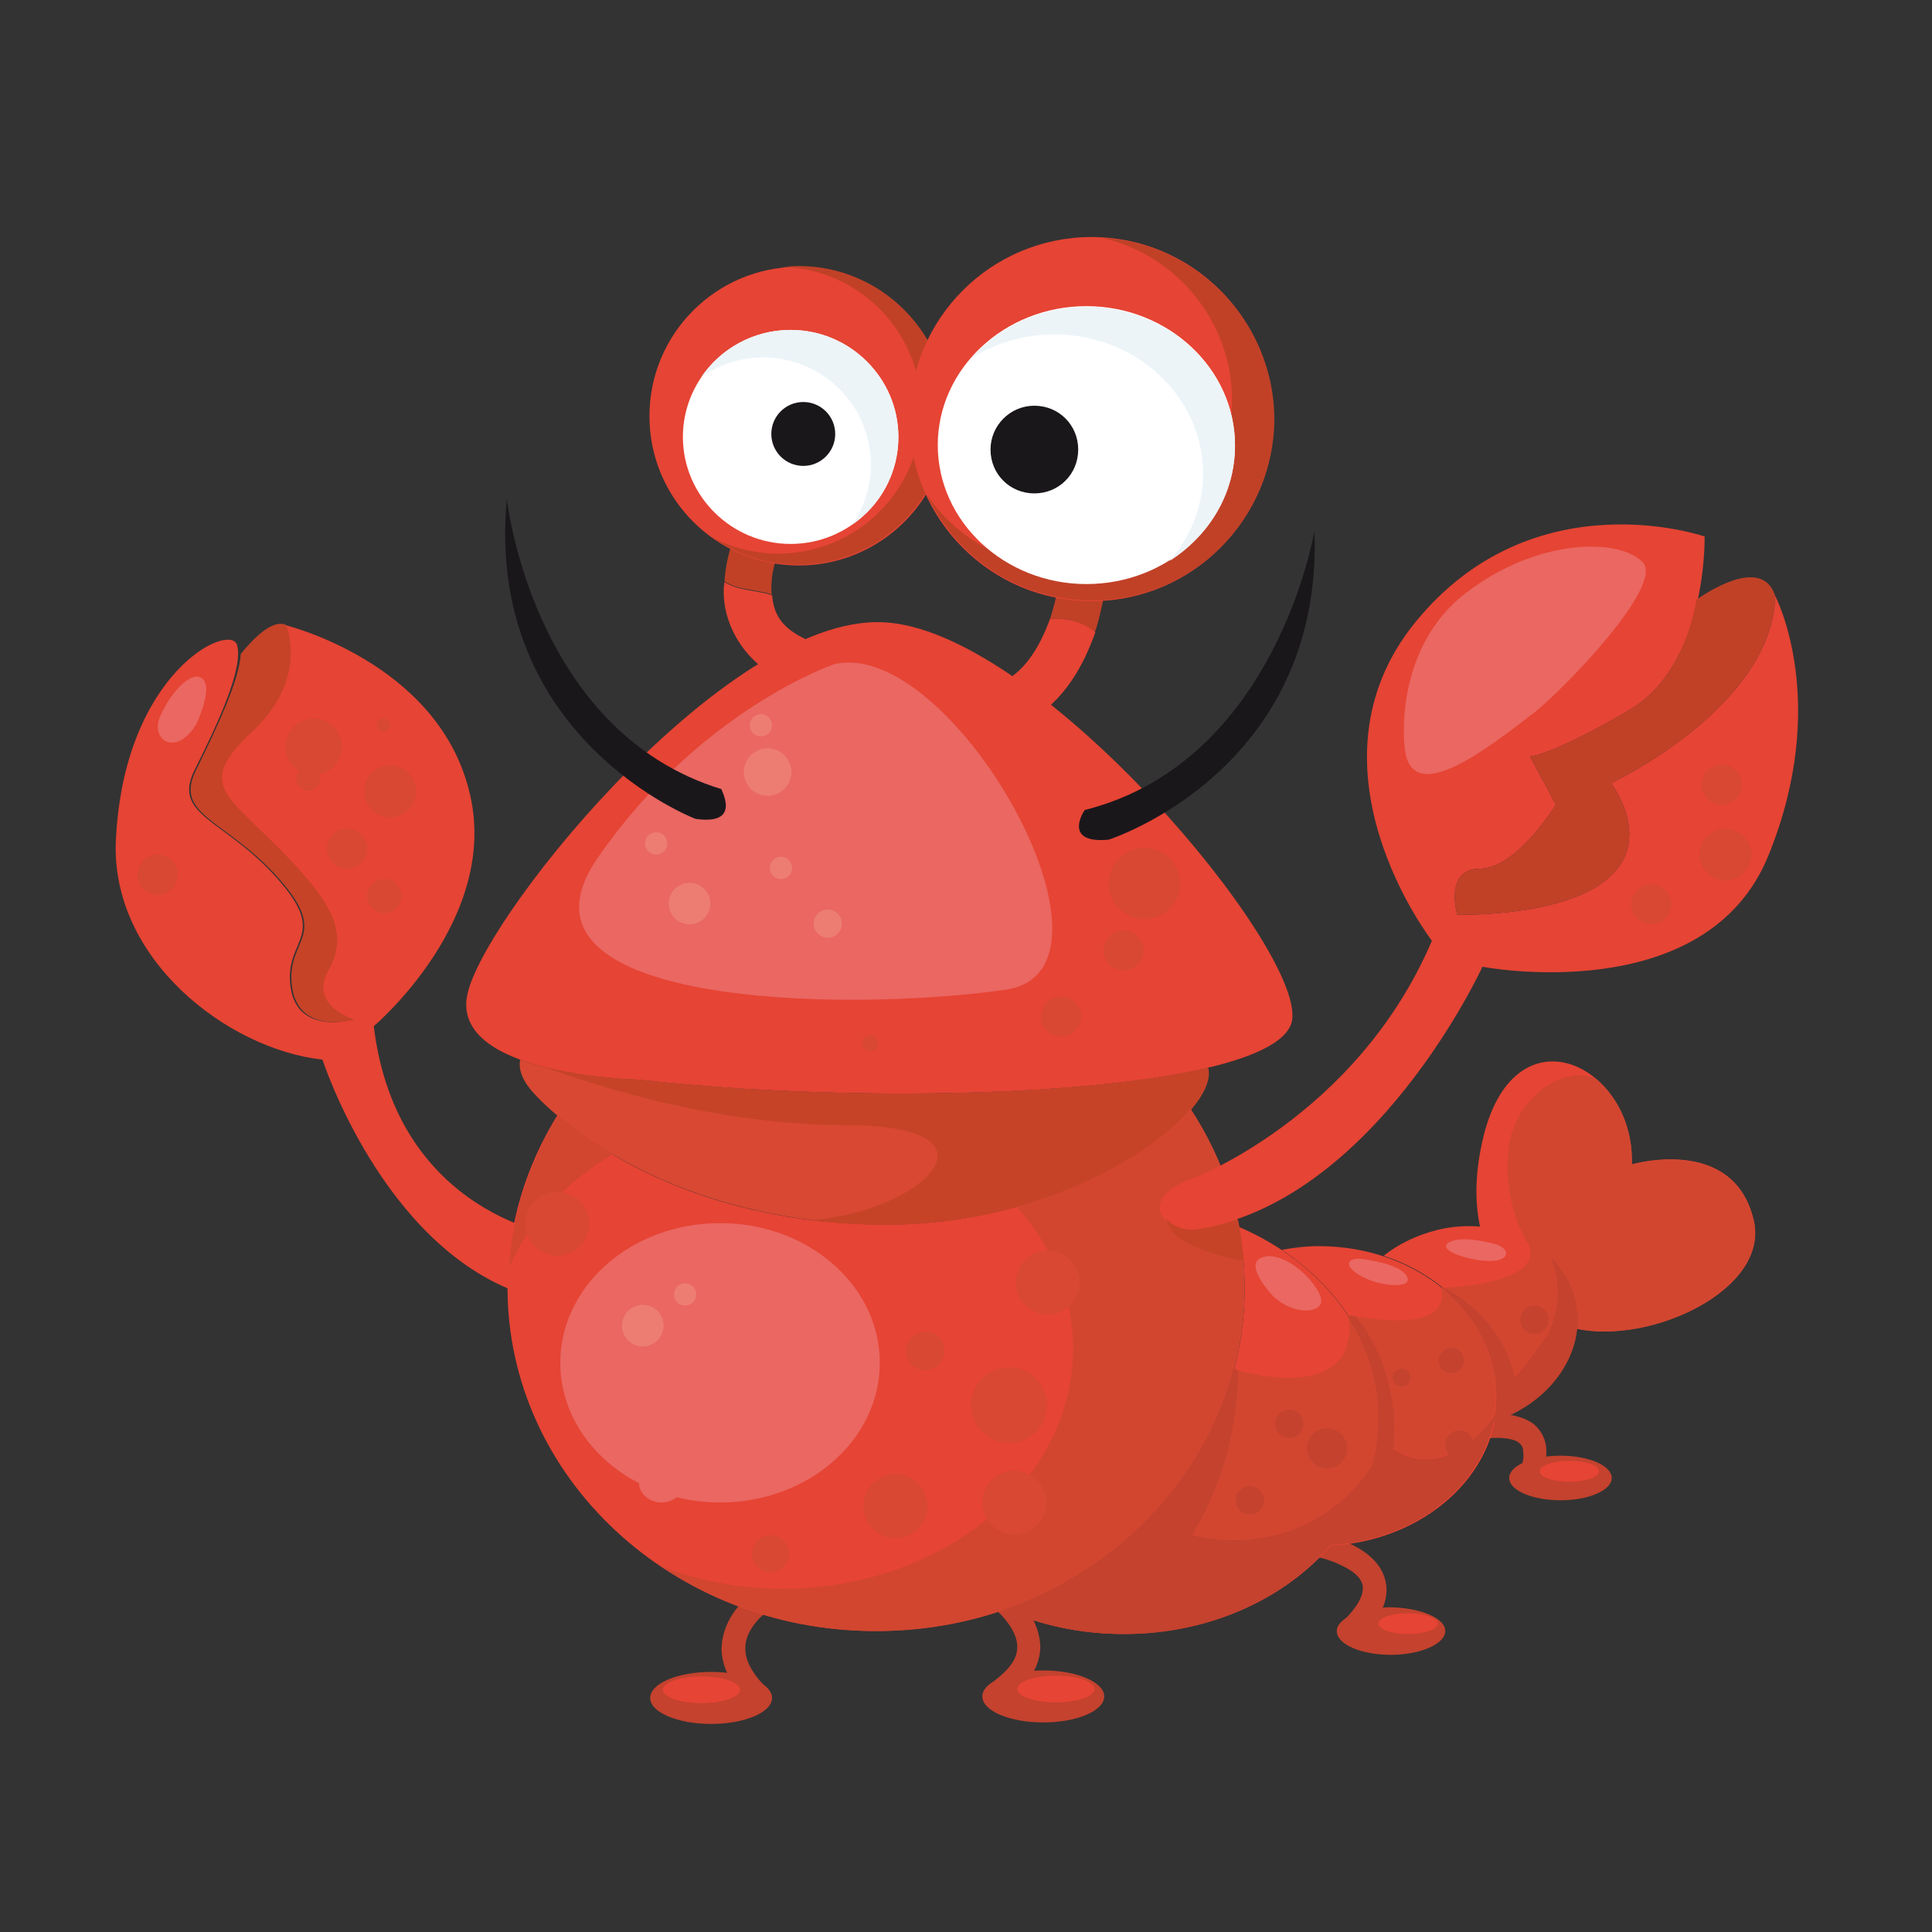 <?xml version="1.0" encoding="utf-8"?>
<!-- Generator: Adobe Illustrator 17.1.0, SVG Export Plug-In . SVG Version: 6.00 Build 0)  -->
<!DOCTYPE svg PUBLIC "-//W3C//DTD SVG 1.1//EN" "http://www.w3.org/Graphics/SVG/1.1/DTD/svg11.dtd">
<svg version="1.1" id="Layer_1" xmlns="http://www.w3.org/2000/svg" xmlns:xlink="http://www.w3.org/1999/xlink" x="0px" y="0px"
	 width="260px" height="260px" viewBox="0 0 260 260" enable-background="new 0 0 260 260" xml:space="preserve">
<rect x="0" y="0" width="260" height="260" fill="#333333" stroke="none"/>
<g>
	<path fill="#C14127" d="M103.8,79.2c0-1.5,0.3-3,0.7-4.1c0.2-0.5,0.4-1,0.5-1.3c0.1-0.3,0.2-0.4,0.2-0.4l-5.6-3
		c-0.1,0.2-1.8,3.4-2.1,7.8c1.6,1.2,4.2,1.1,6.4,1.8C103.8,79.8,103.8,79.5,103.8,79.2z"/>
	<path fill="#E64434" d="M107.6,85.6c0,0.1,0,0.2,0,0.4C107.6,85.8,107.6,85.7,107.6,85.6c-2.9-1.6-3.5-3.5-3.7-5.5
		c-2.1-0.7-4.7-0.6-6.4-1.8c0,0.3-0.1,0.6-0.1,0.9c-0.2,5,3.1,11.6,11.9,13.9l1.8-6.1C109.6,86.6,108.5,86.1,107.6,85.6z"/>
	<path fill="#C14127" d="M147.3,85.2c0.1-0.3,0.2-0.6,0.3-0.9c1.3-4.5,1.5-8.1,1.5-8.3l-6.3-0.2c0,0,0,0.7-0.2,1.9
		c-0.2,1.5-0.6,3.5-1.3,5.6C143.9,83.1,145.8,83.8,147.3,85.2z"/>
	<path fill="#E64434" d="M141.3,83.3c-1.2,3.3-3.1,6.8-6.2,8.4l3.1,5.5c5.2-2.9,7.7-7.9,9.2-12.1C145.8,83.8,143.9,83.1,141.3,83.3z
		"/>
	<circle fill="#E64434" cx="107.5" cy="56" r="20.1"/>
	<path fill="#C14127" d="M107.5,35.8c-0.8,0-1.6,0.1-2.4,0.1c10.5,0.2,18.9,8.8,18.9,19.3c0,10.7-8.6,19.3-19.3,19.3
		c-3.2,0-6.2-0.8-8.9-2.2c3.3,2.3,7.3,3.7,11.6,3.7c11.1,0,20.1-9,20.1-20.1C127.6,44.9,118.6,35.8,107.5,35.8z"/>
	<path fill="#FFFFFF" d="M106.4,73.2c-8,0-14.5-6.5-14.5-14.4c0-7.9,6.5-14.4,14.5-14.4c8,0,14.5,6.5,14.5,14.4
		C120.9,66.7,114.4,73.2,106.4,73.2L106.4,73.2z"/>
	<path fill="#ECF4F8" d="M106.4,44.4c-5,0-9.4,2.5-12,6.3c2.4-1.6,5.2-2.6,8.3-2.6c8,0,14.5,6.5,14.5,14.4c0,3-0.9,5.8-2.5,8.1
		c3.8-2.6,6.2-6.9,6.2-11.8C120.9,50.9,114.4,44.4,106.4,44.4z"/>
	<circle fill="#1A171B" cx="108.1" cy="58.4" r="4.3"/>
	<circle fill="#E64434" cx="146.9" cy="56.4" r="24.5"/>
	<path fill="#C14127" d="M148.3,32c10,2.3,17.5,11.2,17.5,21.9c0,12.4-10.1,22.5-22.5,22.5c-7.7,0-14.6-3.9-18.6-9.9
		c3.9,8.5,12.4,14.3,22.3,14.3c13.5,0,24.5-11,24.5-24.5C171.4,43.4,161.1,32.7,148.3,32z"/>
	<path fill="#FFFFFF" d="M146.2,78.6c-11,0-20-8.4-20-18.7c0-10.3,9-18.7,20-18.7c11,0,20,8.4,20,18.7
		C166.2,70.3,157.2,78.6,146.2,78.6L146.2,78.6z"/>
	<path fill="#ECF4F8" d="M146.2,41.3c-6.2,0-11.8,2.7-15.5,6.9c3.2-2,7.1-3.2,11.2-3.2c11,0,20,8.4,20,18.7c0,4.5-1.7,8.6-4.5,11.8
		c5.3-3.4,8.8-9,8.8-15.5C166.2,49.7,157.2,41.3,146.2,41.3z"/>
	<path fill="#1A171B" d="M145.1,60.5c0,3.3-2.6,5.9-5.9,5.9c-3.3,0-5.9-2.6-5.9-5.9c0-3.2,2.6-5.9,5.9-5.9
		C142.5,54.6,145.1,57.2,145.1,60.5z"/>
	<path fill="#E64434" d="M75.5,166.4c0,0-22.1-2.7-25.2-28.3c0,0,17.3-14.6,12.8-31.8C58.7,89,38.3,84.1,38.3,84.1s3.1,7.1-4.4,14.2
		c-7.5,7.1-4,8.4,3.5,15.9c7.5,7.5,9.3,11.5,6.6,16.4c-2.7,4.9,3.5,6.6,3.5,6.6s-7.5,2.2-8.4-4.4c-0.9-6.6,5.3-6.6-1.8-14.6
		c-7.1-8-14.2-8.4-11.1-14.6c3.1-6.2,6.6-13.7,5.7-16.8c-0.9-3.1-15.2,3.6-16.3,26.2c-0.8,16,15,28.2,27.8,29.6
		c0,0,8,24.8,26.5,31.4C83.5,178.7,75.5,166.4,75.5,166.4z"/>
	<path fill="#C4422E" d="M97.1,221.8c0.3-7.3,9.2-10.3,9.2-10.4l0,0l1.2,2.9c0,0-1.9,0.7-3.7,2.1l0,0c-1.9,1.4-3.5,3.3-3.5,5.4l0,0
		c0,1.4,0.6,3.1,2.9,5.4l0,0l-2.2,2.2C98.3,226.8,97.1,224.2,97.1,221.8L97.1,221.8z"/>
	<path fill="#C4422E" d="M133.8,226.2c2.5-1.9,3.1-3.3,3.1-4.6l0,0c0-1.6-1.2-3.4-2.7-4.8l0,0c-1.4-1.3-2.8-2.1-2.9-2.2l0,0l1.6-2.7
		c0,0.2,6.9,3.6,7.1,9.7l0,0c0,2.4-1.4,5-4.4,7.1l0,0L133.8,226.2L133.8,226.2z M131.4,214.7C131.4,214.7,131.4,214.7,131.4,214.7
		L131.4,214.7L131.4,214.7L131.4,214.7L131.4,214.7z"/>
	<path fill="#C4422E" d="M180.6,218.3c2.2-2.1,2.8-3.6,2.8-4.5l0,0c0.1-1.2-1.1-2.3-2.8-3.1l0,0c-1.6-0.8-3.3-1.2-3.3-1.1l0,0
		l0.6-3.1c0.1,0,2,0.4,4.1,1.4l0,0c2,1,4.5,2.8,4.6,6l0,0c0,2.2-1.2,4.4-3.8,6.8l0,0L180.6,218.3L180.6,218.3z"/>
	<path fill="#C4422E" d="M204.5,198.1c0.4-1.1,0.6-1.9,0.5-2.5l0,0c0-1-0.3-1.2-0.8-1.6l0,0c-0.6-0.3-1.6-0.5-2.7-0.5l0,0
		c-1.8,0-3.6,0.4-3.6,0.4l0,0v0l-0.8-3.1c0.1,0,2.1-0.5,4.4-0.5l0,0c1.4,0,2.9,0.2,4.2,0.9l0,0c1.4,0.7,2.5,2.4,2.4,4.3l0,0
		c0,1.1-0.3,2.2-0.8,3.6l0,0L204.5,198.1L204.5,198.1z"/>
	<ellipse fill="#C4422E" cx="95.7" cy="228.5" rx="8.2" ry="3.5"/>
	<ellipse fill="#C4422E" cx="140.4" cy="228.3" rx="8.2" ry="3.5"/>
	<path fill="#C4422E" d="M194.5,219.5c0,1.7-3.3,3.2-7.3,3.2c-4,0-7.3-1.4-7.3-3.2c0-1.7,3.3-3.2,7.3-3.2
		C191.3,216.4,194.5,217.8,194.5,219.5z"/>
	<ellipse fill="#C4422E" cx="210" cy="198.9" rx="6.9" ry="3"/>
	<path fill="#E64434" d="M86,145.3c0,0-26.1-0.5-23-11.9c3-11.4,36-51.7,56.7-49.6c20.8,2,55.5,43.6,54.2,53.4
		C172.6,147,121.5,149.3,86,145.3z"/>
	<path fill="#1A171B" d="M149.2,113c0,0,28.9-9.2,27.7-41.6c0,0-5.1,31.1-30.9,37.6C146,108.9,142.8,113.6,149.2,113z"/>
	<path fill="#EA6762" d="M112.2,89.4c0,0-18.1,6.2-31.8,26.1c-13.7,19.9,33.1,20.8,54.9,17.7C153.5,130.6,128.1,85.5,112.2,89.4z"/>
	<path fill="#1A171B" d="M93.6,110.2c0,0-28.4-10.8-25.4-43.1c0,0,3.4,31.3,28.9,39.1C97,106.3,99.9,111.1,93.6,110.2z"/>
	<path fill="#D84832" d="M86,145.3c0,0-9.1-0.2-16-2.7c-0.2,1,0,2.6,2,4.7c3.5,3.8,18.7,17.2,46.6,17.5c25.9,0.2,45.4-15,43.8-21.1
		C145.1,147.8,111.5,148.2,86,145.3z"/>
	<path fill="#E64434" d="M160.2,149.2c-5.8,6.9-21.8,15.8-41.6,15.6c-22.9-0.2-37.3-9.3-43.6-14.7c-4.2,6.8-6.7,14.7-6.7,23.2
		c0,25.5,22.2,46.2,49.5,46.2c27.4,0,49.5-20.7,49.5-46.2C167.5,164.4,164.8,156.2,160.2,149.2z"/>
	<path fill="#E64434" d="M166.7,165.1c0.5,2.7,0.8,5.4,0.8,8.2c0,19.9-13.4,36.8-32.2,43.3c4.8,2.1,10.2,3.3,16,3.3
		c19,0,34.4-13,34.4-29C185.6,179.6,177.9,169.9,166.7,165.1z"/>
	<path fill="#E64434" d="M177.5,167.7c-1.7,0-3.4,0.2-5,0.5c8,5.3,13.2,13.5,13.2,22.8c0,6.3-2.4,12.2-6.5,17
		c12.4-0.7,22.3-9.4,22.3-20.1C201.4,176.7,190.7,167.7,177.5,167.7z"/>
	<path fill="#E64434" d="M212,175c-1.7-7.2-10-11.5-18.5-9.5c-2.8,0.7-5.3,1.9-7.3,3.5c8.9,2.9,15.2,10.2,15.2,18.7
		c0,1.2-0.1,2.3-0.4,3.5C208.7,188.9,213.6,181.8,212,175z"/>
	<path fill="#E64434" d="M236,164.2c-2.7-11.5-16.4-7.5-16.4-7.5c0.4-13.3-15.5-21.2-19.9-4c-1.3,5.2-1.2,9.3-0.5,12.5
		c6.2,0.6,11.4,4.3,12.7,9.9c0.3,1.2,0.4,2.5,0.2,3.7C222.2,181,238.2,173.5,236,164.2z"/>
	<path fill="#C64328" d="M86,145.3c0,0-6.6-0.1-12.7-1.7c7.7,2.8,23.5,7.8,40.3,7.8c22.8,0,10.5,11.7-4.4,12.8
		c3,0.4,6.2,0.6,9.6,0.6c25.9,0.2,45.4-15,43.8-21.1C145.1,147.8,111.5,148.2,86,145.3z"/>
	<path fill="#D24630" d="M68.5,170.6c2.7-6.2,7.6-11.5,14-15.3c-3.1-1.8-5.6-3.7-7.4-5.2C71.3,156.2,69,163.2,68.5,170.6z
		 M160.2,149.2c-3.8,4.6-12.3,10.1-23.4,13.2c4.8,5.3,7.6,11.9,7.6,19.1c0,17.8-17.5,32.3-39.1,32.3c-5.8,0-11.4-1.1-16.3-3
		c8.1,5.5,18.1,8.7,29,8.7c27.4,0,49.5-20.7,49.5-46.2C167.5,164.4,164.8,156.2,160.2,149.2z"/>
	<ellipse fill="#EA6762" cx="96.9" cy="183.4" rx="21.5" ry="18.8"/>
	<path fill="#EA6762" d="M92,199.6c0,1.4-1.3,2.6-3,2.6c-1.6,0-3-1.2-3-2.6c0-1.4,1.3-2.6,3-2.6C90.7,197.1,92,198.2,92,199.6z"/>
	<path fill="#D24630" d="M236,164.2c-2.7-11.5-16.4-7.5-16.4-7.5c0.2-4.9-1.9-9.1-4.8-11.5c-4.5-2.1-10.8,2.7-11.7,8.8
		c-1.1,7.5,2.2,12.8,2.3,13c3.3,1.7,5.7,4.5,6.5,8.1c0.3,1.2,0.4,2.5,0.2,3.7C222.2,181,238.2,173.5,236,164.2z"/>
	<path fill="#D24630" d="M208.2,179.8c1.8-3.6,1.8-7.2,0.5-10.6c-0.9-0.9-2-1.7-3.2-2.3c0,0,0,0.1,0,0.1c3.2,6-11.5,6.3-11.5,6.3
		c0,0,0,0,0,0c4.2,3.4,6.9,8.1,7.3,13.4C204.8,185.7,206.5,181.5,208.2,179.8z"/>
	<path fill="#C4422E" d="M212,175c-0.5-2.2-1.7-4.2-3.3-5.8c1.3,3.3,1.3,6.9-0.5,10.6c-1.7,1.7-3.3,5.9-6.9,6.9
		c0,0.4,0.1,0.7,0.1,1.1c0,1.2-0.1,2.3-0.4,3.5C208.7,188.9,213.6,181.8,212,175z"/>
	<path fill="#C4422E" d="M185.5,193.3c-0.5,5.4-2.8,10.4-6.4,14.6c11.4-0.6,20.6-8,22.1-17.5C197.1,196.1,191.1,199,185.5,193.3z"/>
	<path fill="#D24630" d="M201.1,190.4c0.1-0.8,0.2-1.7,0.2-2.6c0-5.7-2.8-10.9-7.4-14.5c1.7,6.9-12.6,3.6-12.6,3.6
		c0,0.1,0,0.1,0,0.1c2.7,4.1,4.2,8.8,4.2,13.8c0,0.8,0,1.6-0.1,2.3C191.1,199,197.1,196.1,201.1,190.4z"/>
	<path fill="#C4422E" d="M203.9,185.6c-1.1-5.4-4.7-9.6-9.5-12.3c-0.2,0-0.4,0-0.4,0c0,0,0,0,0,0c4.5,3.7,7.4,8.8,7.4,14.5
		c0,1.2-0.1,2.3-0.4,3.5c1.2-0.4,2.2-0.8,3.3-1.4C204.3,188.5,204.2,187.1,203.9,185.6z"/>
	<path fill="#D24630" d="M184.9,197c0.5-1.9,0.8-4,0.8-6c0-5-1.5-9.8-4.2-13.9c1.4,11.6-12.9,7.9-15.3,7.2c-2,7.6-6,14.5-11.5,20.2
		c0,0,0,0,0,0C166.8,210.6,179.1,206.2,184.9,197z"/>
	<path fill="#C4422E" d="M154.5,204.4C154.5,204.4,154.5,204.4,154.5,204.4c-5.3,5.4-11.8,9.6-19.3,12.2c4.8,2.1,10.2,3.3,16,3.3
		c16.5,0,30.3-9.8,33.6-22.9C179.1,206.2,166.8,210.6,154.5,204.4z"/>
	<path fill="#C4422E" d="M186.8,186c-0.8-3.3-2.3-6.2-4.3-8.8c-0.7-0.1-1.2-0.2-1.2-0.2c0,0.1,0,0.1,0,0.1c2.7,4.1,4.2,8.8,4.2,13.8
		c0,6.3-2.4,12.2-6.5,17c1.3-0.1,2.5-0.2,3.7-0.5C187.1,201,188.8,193.4,186.8,186z"/>
	<path fill="#C4422E" d="M166.6,184.4c-0.2-0.1-0.4-0.1-0.6-0.2c-3.9,14.9-15.6,27.1-30.8,32.4c4.1,1.8,8.6,2.9,13.4,3.2
		C159.6,211.4,166.6,198.6,166.6,184.4z"/>
	<path fill="#EA6762" d="M171.3,174.4c0,0-4.5-4.7-1-5.3c3.5-0.6,8.6,5.2,7.3,6.6C176.4,177,173.2,176.3,171.3,174.4z"/>
	<path fill="#EA6762" d="M183,169.4c0,0,5.2,0.5,6.3,2.3c1.1,1.8-3.5,1.5-6,0.1C180.7,170.4,181.3,169.3,183,169.4z"/>
	<path fill="#EA6762" d="M201.5,167.5c0,0-4.7-1.4-6.5-0.3c-1.8,1.1,3,2.5,5.5,2.5C203,169.7,203.4,168.3,201.5,167.5z"/>
	<path fill="#E64434" d="M192.7,126.6c0,0-18.1-23.4-2.2-42.9c15.9-19.5,38.9-11.5,38.9-11.5s0.4,17.3-10.2,23.4
		c-10.6,6.2-13.3,6.2-13.3,6.2l3.5,6.5c0,0-5.3,8.6-10.2,8.6c-4.9,0-3.1,6.2-3.1,6.2s14.2,0.4,20.3-4.9c6.2-5.3,0.4-12.8,0.4-12.8
		s21.7-10.2,22.1-25.2c0,0,7.5,14.2-0.9,34.9c-8.4,20.8-38.5,15-38.5,15s-14.6,31.9-38.9,35.4c-4.1,0.2-7.3-4-0.9-6.6
		C160,158.9,182.5,150.5,192.7,126.6z"/>
	<ellipse fill="#E64434" cx="94.4" cy="227.4" rx="5.2" ry="1.8"/>
	<path fill="#E64434" d="M147.3,227.3c0,1-2.3,1.8-5.2,1.8c-2.9,0-5.2-0.8-5.2-1.8c0-1,2.3-1.8,5.2-1.8
		C145,225.5,147.3,226.3,147.3,227.3z"/>
	<ellipse fill="#E64434" cx="189.5" cy="218.5" rx="4" ry="1.4"/>
	<path fill="#E64434" d="M215.2,198c0,0.8-1.8,1.4-4,1.4c-2.2,0-4-0.6-4-1.4c0-0.8,1.8-1.4,4-1.4C213.5,196.6,215.2,197.2,215.2,198
		z"/>
	<path fill="#C64328" d="M160.9,165.5c-1.6,0.1-3.1-0.5-3.9-1.5c0.1,0.2,0.1,0.5,0.2,0.8c1.2,3,7.5,4.4,10.2,4.9
		c-0.2-1.9-0.4-3.8-0.8-5.6C164.7,164.8,162.8,165.2,160.9,165.5z"/>
	<path fill="#C14127" d="M219.2,95.6c-10.6,6.2-13.3,6.2-13.3,6.2l3.5,6.5c0,0-5.3,8.6-10.2,8.6c-4.9,0-3.1,6.2-3.1,6.2
		s14.2,0.4,20.3-4.9c6.2-5.3,0.4-12.8,0.4-12.8s21.7-10.2,22.1-25.2c-1.6-5-8-1.3-10.6,0.5C227.4,85.9,224.9,92.3,219.2,95.6z"/>
	<path fill="#EA6762" d="M189,100.2c0,0-1.5-13,8.4-20.5c9.9-7.5,20.8-7.2,23.7-4c2.8,3.1-10.3,16.7-14.5,20.1
		C199.6,101.2,189.5,109,189,100.2z"/>
	<path fill="#C64328" d="M26.4,103.6c-3.1,6.2,4,6.6,11.1,14.6c7.1,8,0.9,8,1.8,14.6c0.9,6.6,8.4,4.4,8.4,4.4s-6.2-1.8-3.5-6.6
		c2.7-4.9,0.9-8.8-6.6-16.4c-7.5-7.5-11.1-8.8-3.5-15.9c7.5-7.1,4.4-14.2,4.4-14.2c-1.8-0.8-4.3,1.7-6.1,3.9
		C32.2,91.6,29.1,98.1,26.4,103.6z"/>
	<path fill="#EA6762" d="M26.4,97.5c0,0,2.3-4.8,0.9-6.1c-1.4-1.4-4.3,1.7-5.7,4.9C20.1,99.5,23.6,102,26.4,97.5z"/>
	<circle fill="#D84832" cx="135.8" cy="189.1" r="5.1"/>
	<path fill="#D84832" d="M54,120.6c0,1.3-1.1,2.3-2.3,2.3c-1.3,0-2.3-1.1-2.3-2.3c0-1.3,1.1-2.3,2.3-2.3C53,118.2,54,119.3,54,120.6
		z"/>
	<circle fill="#D84832" cx="46.7" cy="114.2" r="2.7"/>
	<circle fill="#D84832" cx="231.7" cy="105.6" r="2.7"/>
	<circle fill="#D84832" cx="151.2" cy="127.9" r="2.7"/>
	<circle fill="#D84832" cx="142.8" cy="136.8" r="2.7"/>
	<circle fill="#D84832" cx="21.2" cy="117.7" r="2.7"/>
	<circle fill="#D84832" cx="222.2" cy="121.7" r="2.7"/>
	<circle fill="#D84832" cx="41.5" cy="104.8" r="1.6"/>
	<circle fill="#D84832" cx="51.6" cy="97.6" r="0.9"/>
	<circle fill="#D84832" cx="117.1" cy="140.4" r="1.1"/>
	<circle fill="#D84832" cx="42.2" cy="100.5" r="3.8"/>
	<circle fill="#D84832" cx="154" cy="118.9" r="4.8"/>
	<circle fill="#D84832" cx="52.5" cy="106.5" r="3.5"/>
	<path fill="#D84832" d="M235.7,115c0,1.9-1.6,3.5-3.5,3.5c-1.9,0-3.5-1.6-3.5-3.5c0-1.9,1.6-3.5,3.5-3.5
		C234.1,111.5,235.7,113.1,235.7,115z"/>
	<path fill="#D84832" d="M127.1,181.8c0,1.4-1.2,2.6-2.6,2.6c-1.4,0-2.6-1.2-2.6-2.6c0-1.4,1.2-2.6,2.6-2.6
		C126,179.2,127.1,180.3,127.1,181.8z"/>
	<path fill="#D84832" d="M124.8,202.7c0,2.4-1.9,4.3-4.3,4.3c-2.4,0-4.3-1.9-4.3-4.3c0-2.4,1.9-4.3,4.3-4.3
		C122.8,198.3,124.8,200.3,124.8,202.7z"/>
	<circle fill="#D84832" cx="75" cy="164.7" r="4.3"/>
	<circle fill="#D84832" cx="141" cy="172.6" r="4.3"/>
	<circle fill="#D84832" cx="136.5" cy="202.2" r="4.3"/>
	<circle fill="#D84832" cx="103.7" cy="209.1" r="2.5"/>
	<circle fill="#C4422E" cx="178.6" cy="194.9" r="2.7"/>
	<circle fill="#C4422E" cx="168.2" cy="201.9" r="1.9"/>
	<circle fill="#C4422E" cx="173.5" cy="191.6" r="1.9"/>
	<circle fill="#C4422E" cx="206.5" cy="177.6" r="1.9"/>
	<circle fill="#C4422E" cx="196.4" cy="194.4" r="1.9"/>
	<circle fill="#C4422E" cx="188.6" cy="185.4" r="1.2"/>
	<circle fill="#C4422E" cx="195.3" cy="183.1" r="1.7"/>
	<circle fill="#ED7D72" cx="102.4" cy="97.6" r="1.5"/>
	<circle fill="#ED7D72" cx="103.3" cy="103.9" r="3.2"/>
	<circle fill="#ED7D72" cx="88.3" cy="113.5" r="1.5"/>
	<circle fill="#ED7D72" cx="111.4" cy="124.3" r="1.9"/>
	<circle fill="#ED7D72" cx="86.5" cy="178.4" r="2.8"/>
	<circle fill="#ED7D72" cx="92.2" cy="174.2" r="1.5"/>
	<circle fill="#ED7D72" cx="92.8" cy="121.6" r="2.8"/>
	<circle fill="#ED7D72" cx="105.1" cy="116.8" r="1.5"/>
</g>
</svg>
